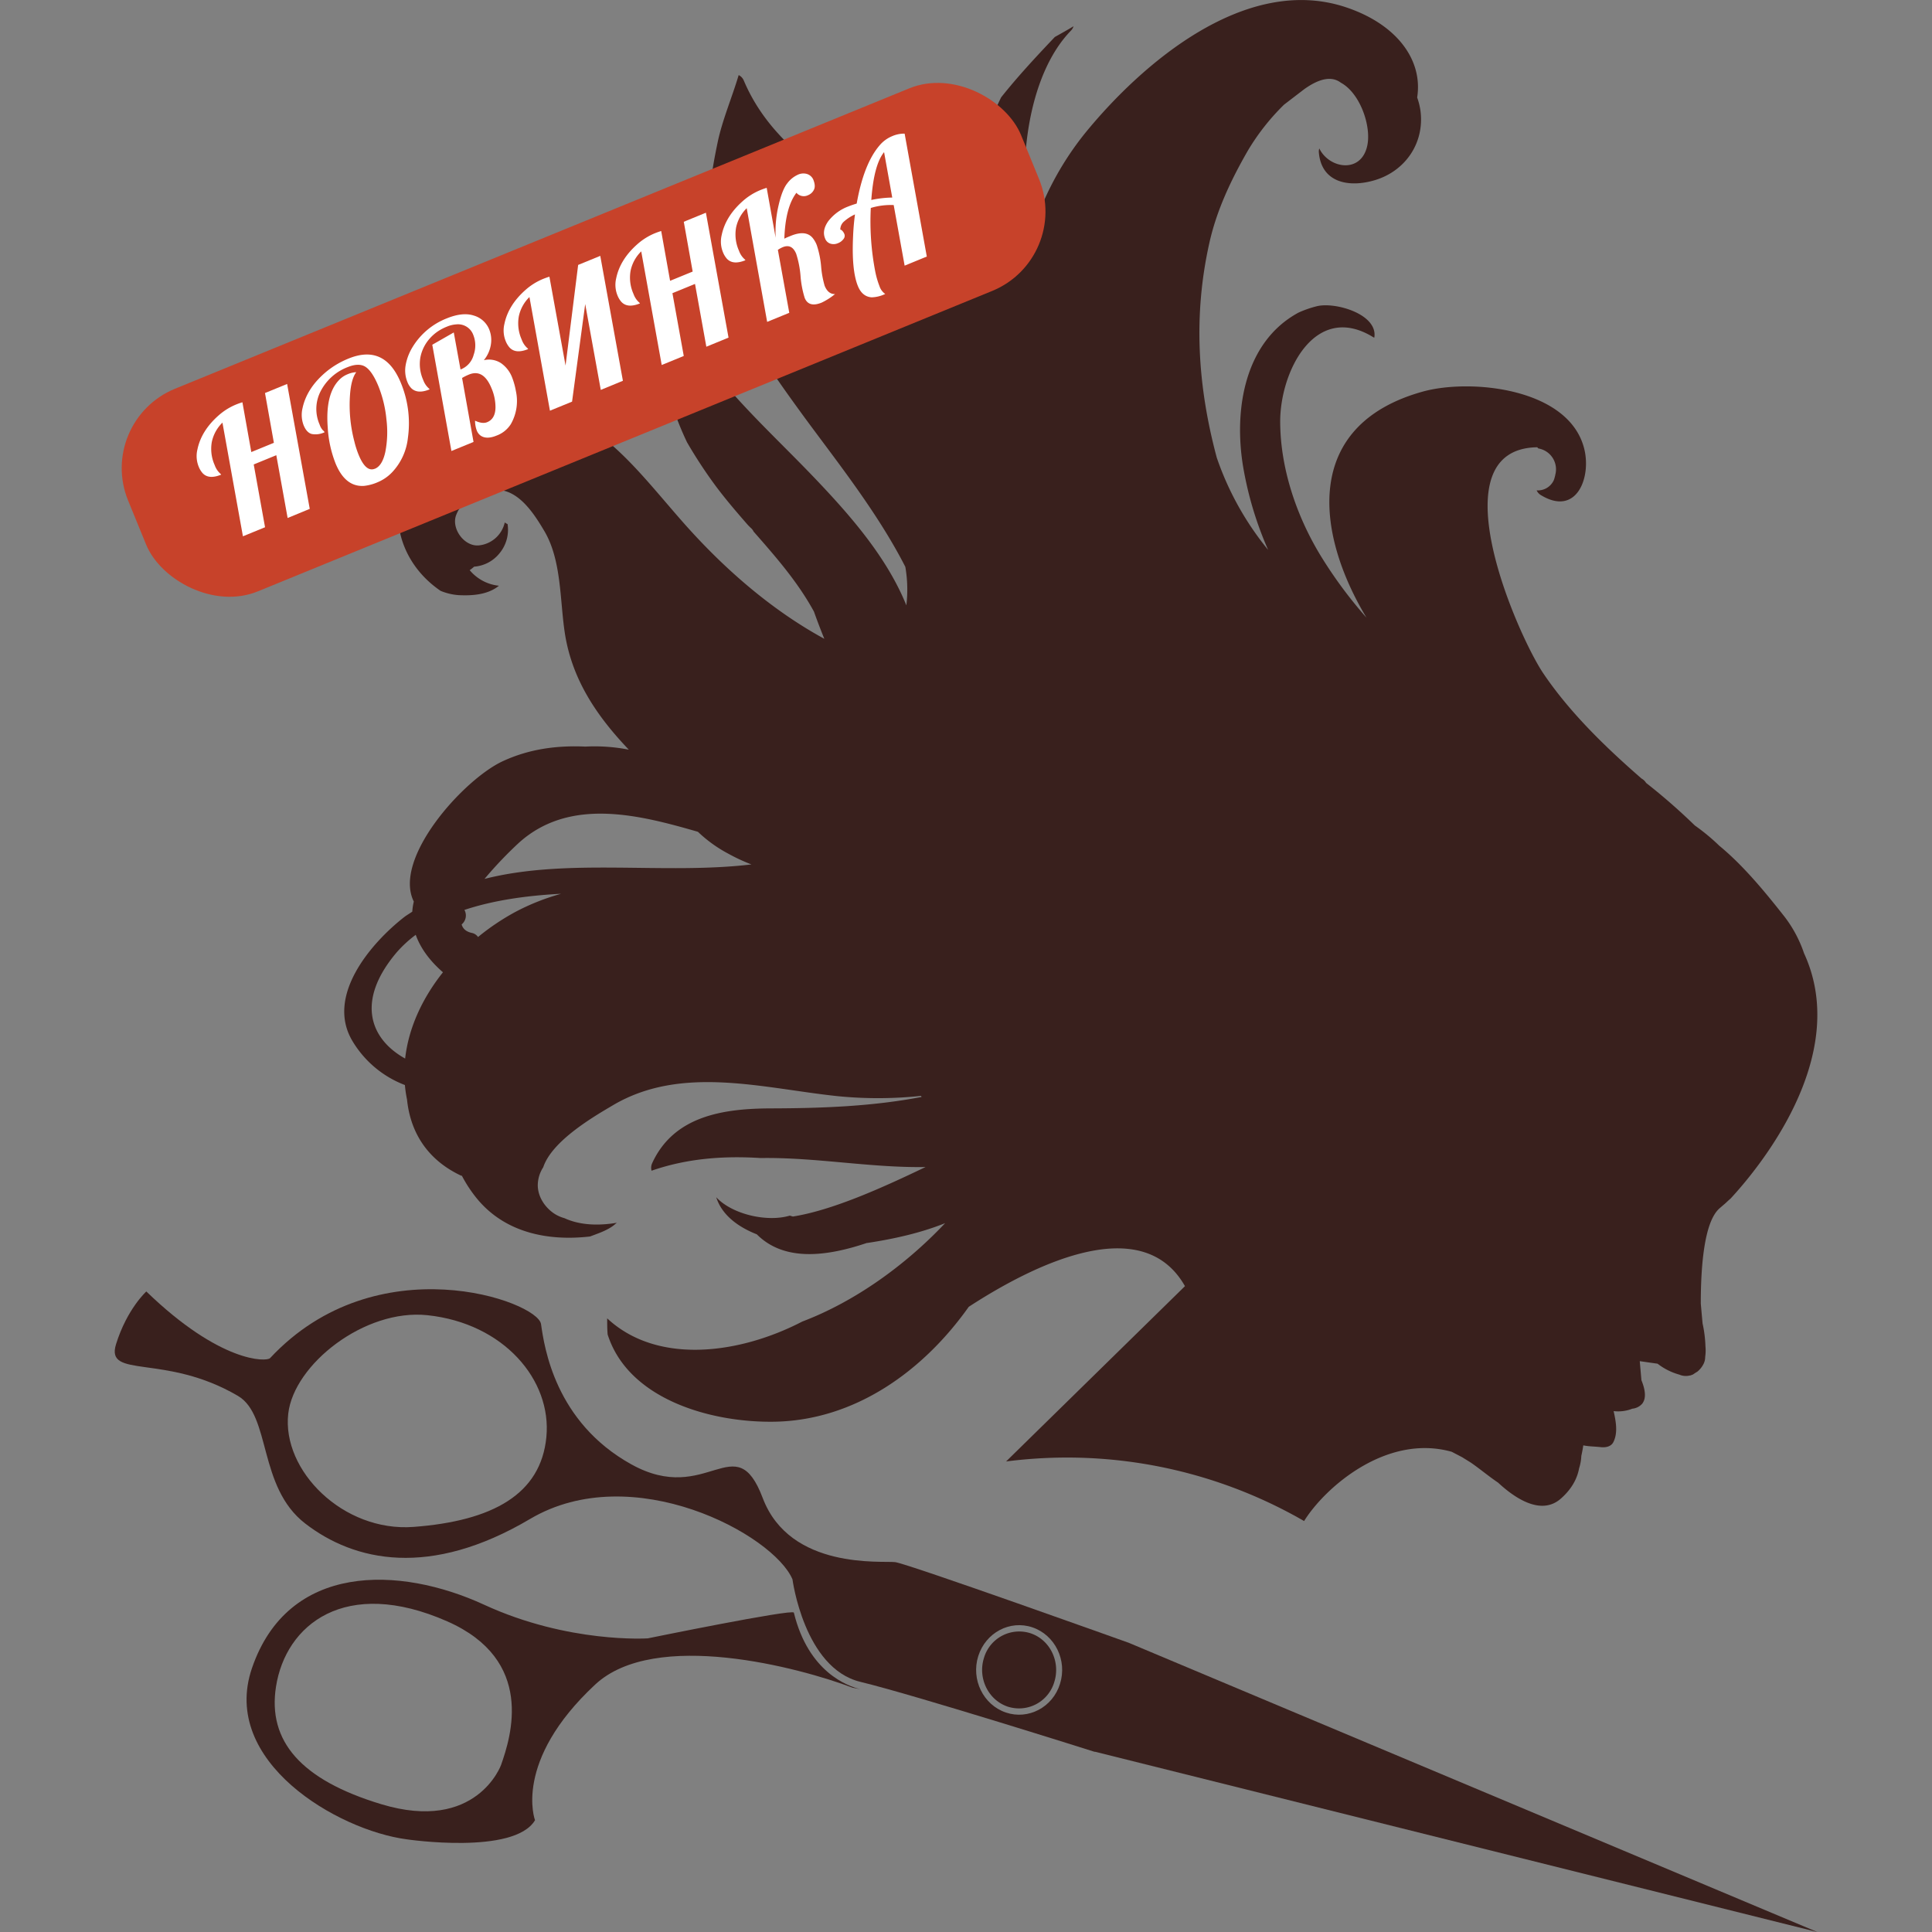 <svg id="_1" data-name="1" xmlns="http://www.w3.org/2000/svg" viewBox="0 0 800 800"><rect x="0" y="0" width="800" height="800" fill="#808080" stroke="none"/><defs><style>.cls-1{fill:#39201d;}.cls-2{fill:#c7422a;}.cls-3{fill:#fff;}</style></defs><title>hair_new</title><path class="cls-1" d="M467.43,680.26s-91.54-32.78-96.78-33.42-43.51,3.37-54.83-26.56-22.89,3.57-54.43-13.94-36-48.51-37.36-58.05S156,515,111.83,562.37c-1.44,1.55-20.53,2.11-51.24-27.6,0,0-8,7.22-12.54,21.83S68.31,560.28,98.51,578c13.8,8.09,8.22,37.67,27.84,52.83,20.43,15.8,51.7,22.66,93.12-1.85,42.42-25.1,100.86,6.46,108.68,25,0,0,4.82,36.79,28.09,42.43s97.08,29,97.08,29l0-.08L752.5,800ZM226.24,595.07c-2.28,23.61-22.13,34.72-55,37.19-29.14,2.19-54.6-23.36-51.88-46.93C121.7,565,150.94,541.83,177,544.6,208.62,547.95,228.53,571.45,226.24,595.07ZM438.93,697.23c-3,9.72-13.11,15.05-22.44,11.88S402,695.46,405.08,685.74s13.11-15.05,22.44-11.88S442,687.51,438.93,697.23Z"/><path class="cls-1" d="M426.75,676.31a15.22,15.22,0,0,0-19.32,10.23c-2.62,8.37,1.79,17.4,9.82,20.13a15.22,15.22,0,0,0,19.32-10.23C439.19,688.06,434.79,679,426.75,676.31Z"/><path class="cls-1" d="M200.46,664.48c-35-16.12-81.18-17.57-96.15,26.33-13.17,38.62,35.5,67.06,64.13,70.82,0,0,44.48,6.59,53.1-7.92,0,0-9.29-24.33,24.92-56.18,24.77-23.06,84.65-7,106.56,1.3l3.24.63c-5.21-1.24-21.51-7-27.54-31.7-.41-1.65-60.49,10.65-60.49,10.65S235.43,680.6,200.46,664.48Zm-15.29,6.88c36.52,16.06,26.46,47.68,22.3,59.5,0,0-10.15,28.15-49.63,16.21-33.27-10.06-47.07-26.14-43.56-48.63C118.28,672.73,142.95,652.79,185.18,671.36Z"/><path class="cls-1" d="M253.54,507.82c.67-.46,1.24-1,1.88-1.5-7.53,1.28-15.27,1.05-21.66-1.89a15.46,15.46,0,0,1-3.83-1.63c-4.15-2.55-7.39-7.3-7.24-12.36a13.79,13.79,0,0,1,2.25-7.1c3.66-11.05,21.2-21.15,28.86-25.68,28.51-16.86,62.21-7,93-3.77a168.24,168.24,0,0,0,34.56-.11l.25.44c-20.2,3.87-40.75,4.68-62.39,4.74-19.74.06-40.24,3.12-49.18,22.72a4.57,4.57,0,0,0-.25,3.09c14.73-5.13,29.91-6.22,45.13-5.25,22.78-.37,45.7,4.11,68.33,3.72C365,492,344.67,501.13,328.33,503.74c-.43-.1-.86-.27-1.29-.38-9.5,2.84-24-.59-30.46-7.61,2.36,7.46,9.14,12.34,16.8,15.36,11.29,11.32,28.68,9.27,45.57,3.57l.21,0c10.9-1.66,22-4.1,32.2-8.2-16.49,17.48-37.44,32.51-59.14,40.74-26.1,13.54-60.07,18-80.8-1.32,0,2.23,0,4.46.19,6.67,8.59,27,43,36.56,69,36.13,33.56-.56,61.77-21.11,80.53-47.58,26.35-17.14,71.7-40,89.53-8.55L416.6,605.16a199.05,199.05,0,0,1,24.94-1.62A196.46,196.46,0,0,1,540,629.83c8.54-13.76,34-36.31,61.15-28.67,1.45.77,2.92,1.51,4.36,2.28,1.15.73,2.31,1.43,3.46,2.15,3.89,2.67,7.48,5.73,11.36,8.34,6.89,6.39,17.8,13.84,26,6.6,4.78-4.22,6.83-8.63,7.54-12.53a19.36,19.36,0,0,0,.92-5.14s0,0,0,0c.32-1.44.6-2.9.82-4.37,2.34.49,4.84.46,7.2.74,1.91.22,4.28-.14,5.25-2.08,1.93-3.86,1.08-8.46.11-12.84a15.91,15.91,0,0,0,7.74-1,6.29,6.29,0,0,0,4.16-2.14c.18-.27.33-.55.49-.83,1.12-2.32.44-5.58-.88-8.82l-.69-7.89,7.38,1.05a25.8,25.8,0,0,0,9,4.52,6.84,6.84,0,0,0,4.39.35h.14l.5-.16.15-.09a2.14,2.14,0,0,0,.43-.13c.58-.39,1.16-.81,1.78-1.14l0,0h0l0,0a9.63,9.63,0,0,0,2.67-3.32,6.35,6.35,0,0,0,.65-2.82,19,19,0,0,0,.11-4.46A51.66,51.66,0,0,0,705,548q-.38-4.13-.74-8.22c0-15.77,1.45-33.48,7.51-39.2,0,0,0,0,.06-.07l2.72-2.34c.65-.62,1.31-1.25,2-1.82,10.81-11.65,50.34-58.49,30.47-101.6a52.26,52.26,0,0,0-8.74-16c-7.48-9.47-16.46-20.42-26.37-28.56a84.74,84.74,0,0,0-10.11-8.37,252.69,252.69,0,0,0-20.19-17.64,5,5,0,0,0-1.95-1.84l-.1-.11c-15.3-13.32-29.76-27.5-40.49-43.37-10.53-15.56-44.75-93-2.54-93.66l.41.44.15.07a8.76,8.76,0,0,1,6.89,11,1.13,1.13,0,0,1,0,.14c0,.11-.06.2-.09.3a10.67,10.67,0,0,1-.53,1.76,7.25,7.25,0,0,1-7.07,4.14,4.33,4.33,0,0,0,1.67,1.91c14.9,9.15,21.07-7.32,18-19.27-6.37-25-46.91-29-66.67-23.58-50.09,13.83-44.5,58.72-23.47,93.64A183.24,183.24,0,0,1,547,230.34c-10.08-16.46-16.84-36.28-16.9-55.68-.06-20.91,14.52-50,38.71-34.93.09.05.18,0,.26.07,1.61-9.67-16.12-14.89-23.79-13a44.48,44.48,0,0,0-7.59,2.64c-22.45,12.14-26.83,40.32-22.95,63.74a145.74,145.74,0,0,0,10.36,34.51,123.13,123.13,0,0,1-21.34-38.42s0,0,0-.06c-7.87-29.46-9.69-58.68-3-88.56,3-13.56,9-26.18,15.87-38.14a93.88,93.88,0,0,1,15.06-19.17l8.35-6.4c6.55-4.68,11.55-5.43,15.18-2.7,8,4.36,12.69,18,10.93,26.11-2.53,11.66-15.75,9.53-19.86,1.12a4.24,4.24,0,0,0-.19,1.52c1,12.81,12.63,14.81,23.27,11.59,12.64-3.82,20.51-15.45,18.83-28.61a27.82,27.82,0,0,0-1.38-5.6c2.45-15.64-8.53-30.41-29.61-37.4-41.27-13.68-84.07,23-107.77,52a125.56,125.56,0,0,0-23,44.26c-5.78-32.25-.23-68.83,17-86.53a4.56,4.56,0,0,0,1.09-1.83c-2.57,1.56-5.16,3-7.74,4.44-8,8.42-15.55,16.57-22.24,25a126.41,126.41,0,0,0-12,71.88c-32.18-26.55-78.05-39.67-94.59-78.91a4.4,4.4,0,0,0-2.09-2.19c-2.78,9.33-6.77,18.62-8.69,27.76-2.34,11.15-4,21.94-3.92,32.66a98.07,98.07,0,0,0,2.67,14.27c6.56,24.18,21.41,45.37,35.95,65.35,13.53,18.58,31.13,40.35,43,63.59a55.2,55.2,0,0,1,.42,15.94c-8.06-20-23.45-37.55-38.65-53.41-16.14-16.84-33.44-32.35-47-51.49-11.59-16.36-15.85-35-17.31-54.27-4.06,30.83-1.14,63.83,12.13,91.63a194.49,194.49,0,0,0,12.19,18.53c4.16,5.52,8.64,10.73,13.16,15.9.39.35.72.74,1.12,1.09a4.49,4.49,0,0,1,1.11,1.47c9.15,10.43,18.26,20.8,25,33.16q2,5.65,4.29,11.25c-22.45-12.23-42.37-29.85-59.08-48.9-22.12-25.22-40-51.16-77-48.16C187,169,173,179.76,168.73,195.24a4.44,4.44,0,0,0-.54.79c-8.32,19.94-.73,38.42,14.25,48.63a24.14,24.14,0,0,0,7.4,1.77c6.19.33,12.38-.31,16.76-3.89a18.1,18.1,0,0,1-12.11-6.45,19.47,19.47,0,0,0,1.84-1.45A14.87,14.87,0,0,0,206.92,229a15.23,15.23,0,0,0,3.25-12,4.27,4.27,0,0,1-1.16-.67,12.24,12.24,0,0,1-11,9.53c-5.85.3-11-6.81-9.24-12.27a14.1,14.1,0,0,1,8.74-8.65,14.09,14.09,0,0,1,10.36-1.9c8.07,1.4,13.82,10.59,17.57,16.93,7.08,12,6.37,28.41,8.41,41.95,2.95,19.56,13.44,34.78,26.52,48.5a73.89,73.89,0,0,0-18-1.27c-11.61-.53-23.14.92-34.23,6.07-16.24,7.55-45.65,40.27-36.79,58.1a24,24,0,0,0-.63,4.17c-1.14.81-2.34,1.47-3.47,2.35-13.54,10.63-32.43,32.41-21.38,51.11a43.21,43.21,0,0,0,21.79,18.34,51.16,51.16,0,0,0,.88,6c1.33,13,7.91,24.68,22.29,31.48.15.07.29.05.44.11a55.69,55.69,0,0,0,6.18,9.38C209.13,510.51,227,514,244.33,512,247.5,510.79,250.74,509.75,253.54,507.82Zm-85.78-69.5c-14.6-8.12-20.41-23.83-3.72-43.71a49.6,49.6,0,0,1,8.11-7.52c2.05,5.77,6.06,11,11.27,15.51C174.94,413.25,169.19,425.54,167.76,438.32ZM215,348.86C236.1,330,264.8,337.44,289,344.43a56.05,56.05,0,0,0,12.46,9,75.94,75.94,0,0,0,9.68,4.51c-36.21,4.32-76-2.79-110.51,6A164.12,164.12,0,0,1,215,348.86ZM197.94,388a4,4,0,0,0-2.51-1.68c-2.56-.56-3.81-1.85-4.27-3.54a4.77,4.77,0,0,0,1.15-6c12.53-4.17,26.21-5.87,38.35-6.6l1.67-.08a93.67,93.67,0,0,0-19,7.55A97.94,97.94,0,0,0,197.94,388Z"/><rect class="cls-2" x="41.89" y="95.41" width="399.52" height="90.64" rx="35.5" ry="35.5" transform="translate(-35.29 101.97) rotate(-22.25)"/><path class="cls-3" d="M119.1,214.49l-4.69-26-9.35,3.83,4.69,26-9.16,3.75L92.11,175a15.69,15.69,0,0,0-4.4,8,16.42,16.42,0,0,0,1.19,9.6,8.59,8.59,0,0,0,2.37,3.57,1.08,1.08,0,0,1,.3.38q-5.16,2.11-7.7-.66a9.18,9.18,0,0,1-1.63-2.74,11.6,11.6,0,0,1-.5-7q1.59-7.72,8.63-14a25.65,25.65,0,0,1,7.41-4.66q1.31-.53,2.6-.92l3.68,20.62,9.35-3.83-3.68-20.62,9.16-3.75,9.37,51.72Z"/><path class="cls-3" d="M144.28,148.49q15.07-6.16,21.73,10.11a43.62,43.62,0,0,1,2.89,22.75,24.52,24.52,0,0,1-6.42,14.09,17.68,17.68,0,0,1-6.08,4.23,19.22,19.22,0,0,1-5.7,1.53q-7.74.48-11.75-9.3a47.92,47.92,0,0,1-3.25-15q-1-13.53,4.6-19.43a10.07,10.07,0,0,1,3.57-2.48,10.56,10.56,0,0,1,3.65-.88q-2.09,2.78-2.58,9.29a59.12,59.12,0,0,0,1.77,19.3,39.61,39.61,0,0,0,1.76,5.55q3,7.36,6.71,5.85l.06,0q3.08-1.26,4.32-7a42.77,42.77,0,0,0,.46-13.37A49.58,49.58,0,0,0,156.73,160q-2.5-6.1-5.24-8T144,152a21,21,0,0,0-11.14,9.83,16,16,0,0,0-.5,14,6.54,6.54,0,0,0,1.34,2.34,2.4,2.4,0,0,1,.71.81,8.65,8.65,0,0,1-5.26.74q-2.16-.53-3.43-3.64a12,12,0,0,1-.44-7.11q1.81-8.43,10-15.19A35.29,35.29,0,0,1,144.28,148.49Z"/><path class="cls-3" d="M203.51,160.74q-3.32-8.11-9.34-5.64a22.36,22.36,0,0,0-2.83,1.41L196.08,183l-9.16,3.75-7.92-44,8.9-5.09L190.69,153l.37-.15a8.82,8.82,0,0,0,5.07-5.92,11.65,11.65,0,0,0-.12-8.15,6.72,6.72,0,0,0-7.08-4.46,12.11,12.11,0,0,0-3.91.95,20,20,0,0,0-3.8,2,17.88,17.88,0,0,0-3.14,2.75,16.47,16.47,0,0,0-4,7.92,16.15,16.15,0,0,0,1.14,9.34,8.59,8.59,0,0,0,2.37,3.57,1.08,1.08,0,0,1,.3.38q-5,2.06-7.61-.51a7.68,7.68,0,0,1-1.58-2.54,12.64,12.64,0,0,1-.7-7.13,21.5,21.5,0,0,1,2.9-7.44,28.89,28.89,0,0,1,14-11.74q6.65-2.72,11.3-1.2a9.83,9.83,0,0,1,6.39,5.78,11.75,11.75,0,0,1,.67,6.25,13.49,13.49,0,0,1-2.91,6.45,9.1,9.1,0,0,1,7.15,1.25,12.87,12.87,0,0,1,4.57,5.93,29.81,29.81,0,0,1,1.57,5.7,19.24,19.24,0,0,1-2.12,13.6,11.81,11.81,0,0,1-5.94,4.75q-4.12,1.68-6.56,0a4.67,4.67,0,0,1-1.62-2.18,11.55,11.55,0,0,1-.69-4q3.08,1.42,5,.62,3.36-1.37,3.46-6A20,20,0,0,0,203.51,160.74Z"/><path class="cls-3" d="M248.77,161.45l-6.45-35.55-5.44,40.41-9.16,3.75L219.23,123a15.69,15.69,0,0,0-4.4,8,16.42,16.42,0,0,0,1.19,9.6,8.59,8.59,0,0,0,2.37,3.57,1.08,1.08,0,0,1,.3.38q-5.16,2.11-7.7-.66a9.18,9.18,0,0,1-1.63-2.74,11.6,11.6,0,0,1-.5-7q1.59-7.72,8.63-14a25.65,25.65,0,0,1,7.41-4.66q1.31-.53,2.6-.92l6.68,36.8,5.22-41.67,9.16-3.75,9.37,51.72Z"/><path class="cls-3" d="M292.48,143.57l-4.69-26-9.35,3.83,4.69,26L274,151.14l-8.48-47.05a15.69,15.69,0,0,0-4.4,8,16.42,16.42,0,0,0,1.19,9.6,8.59,8.59,0,0,0,2.37,3.57,1.08,1.08,0,0,1,.3.38q-5.16,2.11-7.7-.66a9.18,9.18,0,0,1-1.63-2.74,11.6,11.6,0,0,1-.5-7q1.59-7.72,8.63-14a25.65,25.65,0,0,1,7.41-4.66q1.31-.53,2.6-.92l3.68,20.62,9.35-3.83-3.68-20.62,9.16-3.75,9.37,51.72Z"/><path class="cls-3" d="M340.27,125.29q-5.37,2.2-7.05-1.9a40.33,40.33,0,0,1-1.73-9.06,40.22,40.22,0,0,0-1.8-9.22q-1.77-4.32-5.59-2.75a11.84,11.84,0,0,0-2,1.1l4.72,26.07-9.16,3.75L309.2,86.21a15.69,15.69,0,0,0-4.4,8,16.42,16.42,0,0,0,1.19,9.6,8.59,8.59,0,0,0,2.37,3.57,1.08,1.08,0,0,1,.3.38q-5.16,2.11-7.7-.66a9.18,9.18,0,0,1-1.63-2.74,11.6,11.6,0,0,1-.5-7q1.59-7.72,8.63-14a25.65,25.65,0,0,1,7.41-4.66q1.31-.53,2.6-.92l3.71,20.68a47.91,47.91,0,0,1,1.16-13.21q1.51-6.67,3.64-9.32a11.21,11.21,0,0,1,4.27-3.52,5.35,5.35,0,0,1,3.47-.48,4.26,4.26,0,0,1,3,2.33q1.11,2.7.32,4.29a4.58,4.58,0,0,1-2.46,2.28,4,4,0,0,1-4.8-1q-4.57,6-5,19,.75-.38,1.4-.65l1.24-.51q6.37-2.61,9.2,1a11.16,11.16,0,0,1,1.58,2.8,38.24,38.24,0,0,1,1.81,8.87,40.12,40.12,0,0,0,1.46,8q1.44,3.51,4.3,3.43A27.06,27.06,0,0,1,340.27,125.29Z"/><path class="cls-3" d="M362.42,112.42a35.63,35.63,0,0,0,1.76,6.08,6.27,6.27,0,0,0,2.37,3.22,13.8,13.8,0,0,1-5.63,1.4q-3.89-.29-5.67-4.64-2.69-6.59-2-20.79.18-4.43.78-8.91a18.26,18.26,0,0,0-4.52,2.92,4.4,4.4,0,0,0-1.56,3.41q.25-.1.79.42a4.22,4.22,0,0,1,.92,1.45,2.06,2.06,0,0,1-.39,2,5.12,5.12,0,0,1-2.34,1.74,4.45,4.45,0,0,1-3.08.17,3.49,3.49,0,0,1-2.21-2.18q-1.36-3.32,1.35-7.15a18.8,18.8,0,0,1,8.35-6.1q1.27-.52,3.4-1.17,2.91-16.39,9.4-24a13.57,13.57,0,0,1,5.2-3.87,12.59,12.59,0,0,1,5.25-1.09l9.18,50.9L374.59,110l-4.53-25.09a28.54,28.54,0,0,0-9.48,1.2A109.31,109.31,0,0,0,362.42,112.42ZM360.79,82.8a44.71,44.71,0,0,1,8.67-1L366.08,63Q361.83,68.23,360.79,82.8Z"/></svg>